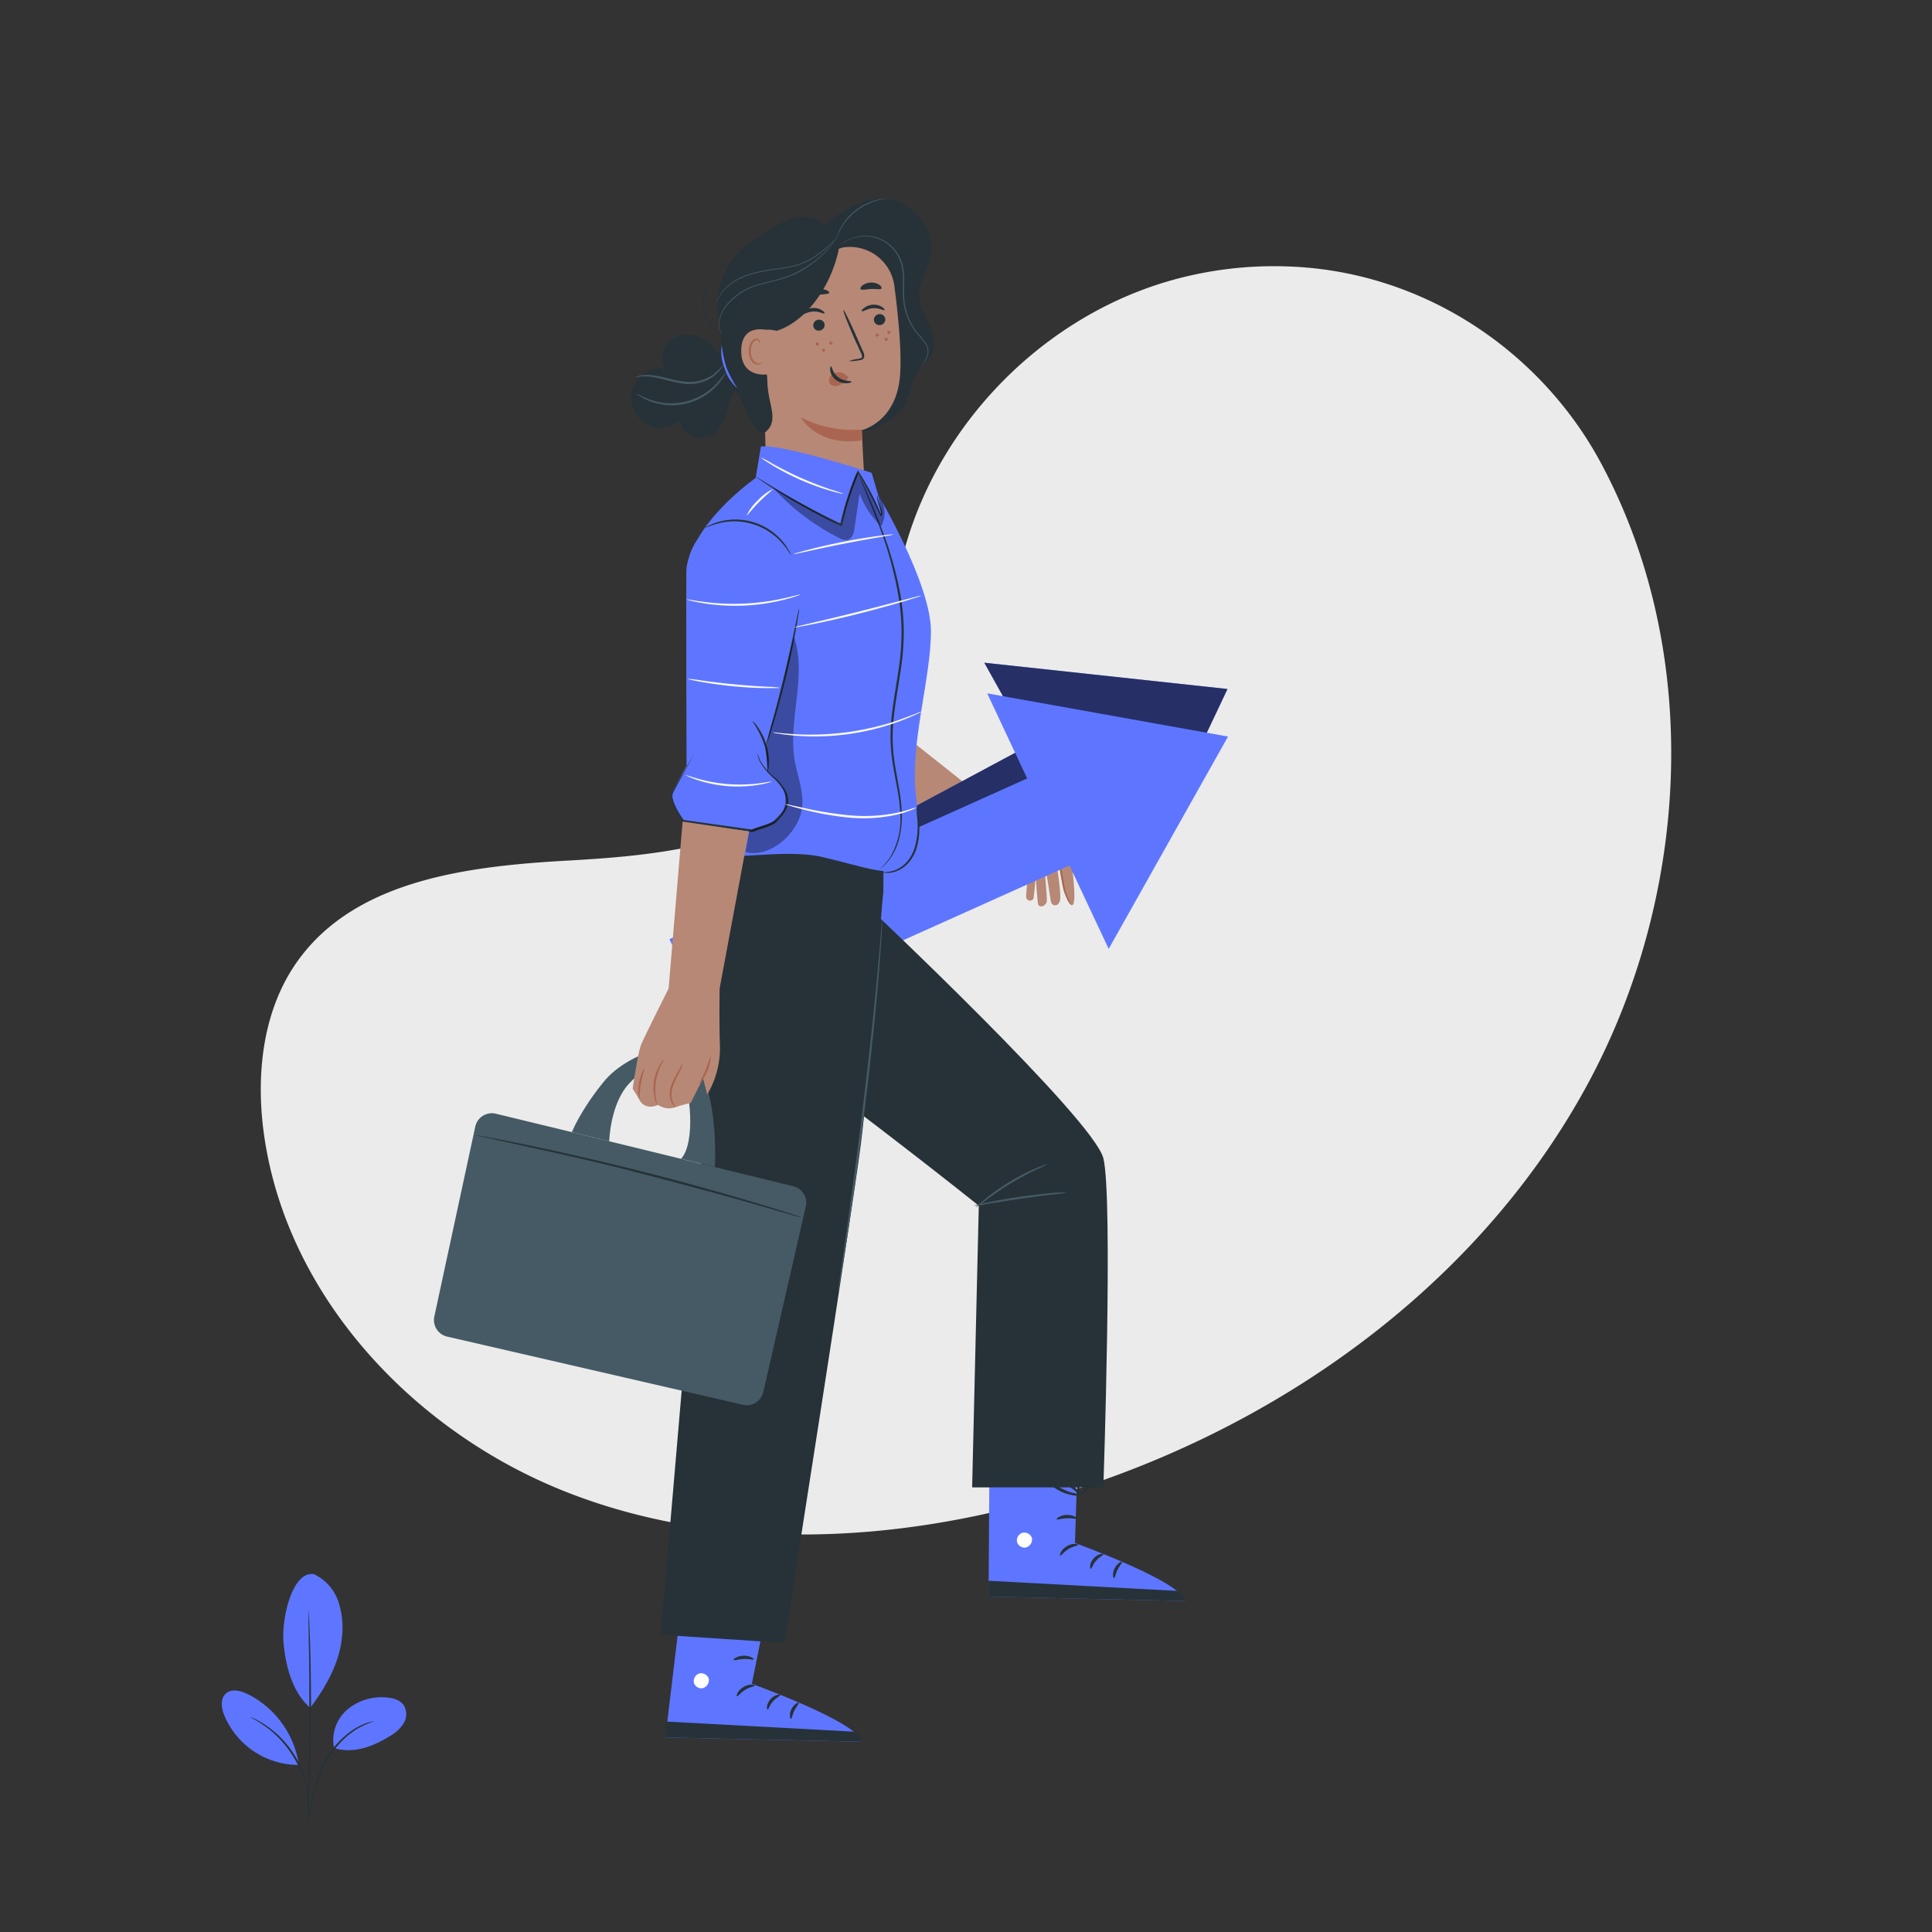 <svg xmlns="http://www.w3.org/2000/svg" viewBox="0 0 500 500"><rect x="0" y="0" width="500" height="500" fill="#333333" stroke="none"/><g id="freepik--background-simple--inject-581"><path d="M406.81,108h0c-17.17-23.08-43.68-37.71-72.43-39a98.12,98.12,0,0,0-33.11,4.1c-31.94,9.76-58.1,36.57-67.08,68.74-5.28,18.92-5.34,40.16-17.15,55.86-15.38,20.42-44.27,23.58-69.79,25S92.82,227.47,77.54,248c-9.57,12.83-11.45,30-9.18,45.88,6,42,39.09,77,78.59,92.4s84.18,13.11,124.86,1.2c57-16.69,109.33-53.29,138.14-105.2,27.45-49.46,31-113,4.28-162.62A95.84,95.84,0,0,0,406.81,108Z" style="fill:#ebebeb"></path></g><g id="freepik--Character--inject-581"><path d="M257.33,209.32s11.28,2.7,12.41,3.46,7.51,8.82,7.52,9.68,1.76,12.59,0,11.75-2.86-9.05-2.86-9.05l-.86-.87s1.14,7,.79,8.71-2.06,1.62-2.34.36-1.06-7.45-1.41-7.72.51,6.84.32,7.7c-.25,1.15-1.94,1.81-2.25.57-.19-.74-.63-7.56-.63-7.56a57.75,57.75,0,0,1-.57,6.22,1,1,0,0,1-1.87-.41c-.08-.79.44-4.87.33-5.93,0,0-.55-.85-2.7-1.07-1-.11-7.06-.1-8.07-3.4-.89-2.92-4.22-5-4.22-5Z" style="fill:#b78876"></path><path d="M277.25,234.2a5.49,5.49,0,0,1-1.22-1.84,12.35,12.35,0,0,1-.85-2.26c-.19-.88-.36-1.85-.55-2.87-.13-.75-.26-1.48-.37-2.17l.05.12a30.35,30.35,0,0,1-3.08-4.29,30.35,30.35,0,0,1,3.49,4l0,0V225c.13.68.26,1.4.4,2.15.18,1,.34,1.94.5,2.85a15.34,15.34,0,0,0,.71,2.22C276.89,233.44,277.32,234.15,277.25,234.2Z" style="fill:#aa6550"></path><path d="M259.87,213.29a2.32,2.32,0,0,0,.85,2.58c.74.63,1.67,1,2.45,1.58,2.33,1.73,3,5.11,5.44,6.73.33.22.82.4,1.11.12s.16-.71,0-1.06l-3.23-9.08" style="fill:#b78876"></path><path d="M266.53,214.16a4.05,4.05,0,0,1,.45,1c.26.62.61,1.52,1,2.64s.93,2.5,1.47,3.95l.42,1.15a1.89,1.89,0,0,1,.16,1.43.8.8,0,0,1-.8.43,1.6,1.6,0,0,1-.74-.26,6.4,6.4,0,0,1-1.09-.92,37.5,37.5,0,0,1-2.91-4.29,7.36,7.36,0,0,0-1.47-1.6c-.54-.41-1.13-.71-1.64-1a3.38,3.38,0,0,1-1.75-2.27,1.23,1.23,0,0,1,.21-1,2.64,2.64,0,0,0,0,1,3.26,3.26,0,0,0,1.75,2c.5.3,1.1.58,1.7,1a7.49,7.49,0,0,1,1.61,1.66,44.09,44.09,0,0,0,2.9,4.21,5.46,5.46,0,0,0,1,.83c.33.22.7.26.77.06s0-.63-.18-1l-.39-1.15c-.5-1.46-1-2.8-1.36-4s-.68-2.06-.87-2.7A3.37,3.37,0,0,1,266.53,214.16Z" style="fill:#aa6550"></path><polygon points="229.94 205.71 253.17 218.62 258.35 209.56 227.08 184.77 229.94 205.71" style="fill:#b78876"></polygon><polygon points="177.14 240.71 266.58 192.75 254.73 171.51 317.68 178.31 290.7 235.28 279.09 214.46 189.34 262.58 177.14 240.71" style="fill:#5E76FF"></polygon><polygon points="177.14 240.71 266.58 192.75 254.73 171.51 317.68 178.31 290.7 235.28 279.09 214.46 189.34 262.58 177.14 240.71" style="opacity:0.6"></polygon><polygon points="173.26 243.05 265.83 201.46 255.49 179.44 317.81 190.62 286.93 245.57 276.79 223.99 183.9 265.73 173.26 243.05" style="fill:#5E76FF"></polygon><path d="M177,409.65l-4.79,40,50.68,1.12c-.19-4.84-28.31-15-28.31-15l5.37-26.64Z" style="fill:#5E76FF"></path><path d="M181.05,433.08a2.08,2.08,0,0,0-1.48,2.33,2,2,0,0,0,2.3,1.49,2.19,2.19,0,0,0,1.56-2.47,2.07,2.07,0,0,0-2.57-1.29" style="fill:#fff"></path><path d="M172.2,449.64l.23-4.1,48.51,2.61s2.23,1,1.94,2.61Z" style="fill:#263238"></path><path d="M195.33,436.22c0,.25-1.26.33-2.49,1.1s-1.91,1.8-2.13,1.69.17-1.52,1.68-2.42S195.38,436,195.33,436.22Z" style="fill:#263238"></path><path d="M201.92,438.67c.05.24-1,.64-1.9,1.67s-1.13,2.12-1.37,2.11-.38-1.42.72-2.68S201.92,438.43,201.92,438.67Z" style="fill:#263238"></path><path d="M204.69,444.85c-.22,0-.54-1.19.13-2.53s1.83-1.86,1.93-1.65-.63.92-1.16,2S204.94,444.83,204.69,444.85Z" style="fill:#263238"></path><path d="M195.08,429.43c-.11.22-1.24-.14-2.64-.08s-2.5.48-2.62.27.94-1.08,2.59-1.13S195.2,429.24,195.08,429.43Z" style="fill:#263238"></path><path d="M196.11,423.37a4.84,4.84,0,0,1-2.54-.07,11.9,11.9,0,0,1-2.64-.87,12.38,12.38,0,0,1-1.44-.81,3,3,0,0,1-.75-.61,1.09,1.09,0,0,1-.09-1.32,1.37,1.37,0,0,1,1.1-.54,3.26,3.26,0,0,1,.95.15,9.1,9.1,0,0,1,1.57.58,9,9,0,0,1,2.3,1.58c1.16,1.12,1.54,2.05,1.45,2.1s-.67-.71-1.85-1.64a9.65,9.65,0,0,0-2.23-1.32,9.13,9.13,0,0,0-1.45-.48c-.53-.16-1-.17-1.13.07-.05.09-.06.12,0,.28a2.21,2.21,0,0,0,.55.45,13.39,13.39,0,0,0,1.33.8,14.64,14.64,0,0,0,2.43,1A18.82,18.82,0,0,1,196.11,423.37Z" style="fill:#263238"></path><path d="M195.78,423.72a4.07,4.07,0,0,1-.62-2.47,8.19,8.19,0,0,1,1.09-4.29,2.09,2.09,0,0,1,1.65-1.25,1.17,1.17,0,0,1,1,.73,3.34,3.34,0,0,1,.24.94,5.74,5.74,0,0,1,0,1.71,6,6,0,0,1-1.14,2.59c-1,1.29-2.06,1.57-2.08,1.48s.79-.58,1.58-1.83a5.93,5.93,0,0,0,.85-2.36,5.57,5.57,0,0,0,0-1.47c-.07-.54-.26-1-.47-.93s-.69.39-.9.81a8.48,8.48,0,0,0-.66,1.36,9.06,9.06,0,0,0-.55,2.52C195.67,422.75,195.92,423.68,195.78,423.72Z" style="fill:#263238"></path><path d="M256.12,372.55l-.29,40.66,50.69,1.12c-.2-4.84-28.32-15-28.32-15l.87-27.31Z" style="fill:#5E76FF"></path><path d="M264.69,396.66A2.07,2.07,0,0,0,263.2,399a2,2,0,0,0,2.3,1.49,2.17,2.17,0,0,0,1.56-2.47,2.07,2.07,0,0,0-2.56-1.29" style="fill:#fff"></path><path d="M255.83,413.21V409.1l48.74,2.62s2.23,1,1.95,2.61Z" style="fill:#263238"></path><path d="M279,399.79c0,.25-1.26.34-2.49,1.1s-1.91,1.8-2.13,1.7.17-1.53,1.68-2.43S279,399.57,279,399.79Z" style="fill:#263238"></path><path d="M285.55,402.24c.05.24-1,.64-1.89,1.67s-1.13,2.13-1.38,2.11-.37-1.42.72-2.68S285.55,402,285.55,402.24Z" style="fill:#263238"></path><path d="M288.33,408.42c-.23.05-.55-1.19.12-2.53s1.83-1.86,1.93-1.65-.63.92-1.16,2S288.57,408.4,288.33,408.42Z" style="fill:#263238"></path><path d="M278.71,393c-.11.22-1.24-.14-2.64-.08s-2.5.48-2.62.27.94-1.08,2.59-1.13S278.84,392.81,278.71,393Z" style="fill:#263238"></path><path d="M279.74,386.94a4.84,4.84,0,0,1-2.54-.07,11.19,11.19,0,0,1-2.63-.87,12.48,12.48,0,0,1-1.45-.81,3,3,0,0,1-.75-.61,1.07,1.07,0,0,1-.08-1.32,1.35,1.35,0,0,1,1.09-.54,3.57,3.57,0,0,1,.95.15,9.12,9.12,0,0,1,3.88,2.16c1.15,1.12,1.53,2.05,1.44,2.1s-.67-.71-1.84-1.63a10.35,10.35,0,0,0-2.24-1.33,8.8,8.8,0,0,0-1.45-.48c-.53-.15-1-.17-1.13.07s-.06.12.05.28a2.41,2.41,0,0,0,.55.45,14.65,14.65,0,0,0,1.33.8,13.82,13.82,0,0,0,2.43,1A18.82,18.82,0,0,1,279.74,386.94Z" style="fill:#263238"></path><path d="M279.41,387.29a4,4,0,0,1-.61-2.47,8.09,8.09,0,0,1,.4-2.77,8.45,8.45,0,0,1,.68-1.52,2.1,2.1,0,0,1,1.65-1.25,1.2,1.2,0,0,1,1,.73,3.42,3.42,0,0,1,.24.94,5.74,5.74,0,0,1,0,1.71,5.85,5.85,0,0,1-1.14,2.59c-1,1.3-2.06,1.57-2.08,1.48s.79-.58,1.58-1.83a5.64,5.64,0,0,0,.85-2.36,5.18,5.18,0,0,0,0-1.47c-.07-.54-.26-1-.47-.93s-.68.39-.9.82a7.74,7.74,0,0,0-.66,1.36,9.27,9.27,0,0,0-.55,2.52C279.3,386.32,279.55,387.25,279.41,387.29Z" style="fill:#263238"></path><path d="M228.61,230.94c-.37,1.83-3.65,48.17-5.84,65.32S203,425.19,203,425.19l-32-2.11s10.21-118.79,10.94-128.65-6.65-48.53-3.32-58.74,8.71-14.36,8.71-14.36l18.33-6.08,23,3.29Z" style="fill:#263238"></path><path d="M285.55,384.93s2.55-75,0-85.17-61-65.17-61-65.17L216,283.12s21.46,16.23,37.31,28.91l-1.72,72.9Z" style="fill:#263238"></path><path d="M228.3,238.11a1,1,0,0,1,0,.25c0,.2,0,.44,0,.73,0,.69-.09,1.63-.15,2.81-.13,2.44-.38,6-.73,10.32-.71,8.71-1.91,20.72-3.53,34s-3.29,25.19-4.61,33.83c-.66,4.32-1.23,7.8-1.64,10.21-.2,1.17-.37,2.1-.49,2.77l-.14.72a.81.81,0,0,1-.06.24.67.67,0,0,1,0-.25q0-.29.09-.72.15-1,.39-2.79c.36-2.46.86-5.95,1.47-10.24,1.23-8.64,2.85-20.6,4.46-33.83s2.88-25.22,3.68-33.92c.4-4.35.71-7.87.9-10.3.1-1.19.18-2.12.24-2.8,0-.3.06-.54.08-.73A1,1,0,0,1,228.3,238.11Z" style="fill:#455a64"></path><path d="M271.14,301.25a25.12,25.12,0,0,1-2.87,1.41c-1.78.85-4.2,2.1-6.77,3.65s-4.78,3.15-6.36,4.33a24.37,24.37,0,0,1-2.58,1.9s.19-.25.59-.64,1-.91,1.76-1.55a56.32,56.32,0,0,1,6.32-4.48,54.42,54.42,0,0,1,6.89-3.54c.92-.39,1.66-.68,2.19-.85A3,3,0,0,1,271.14,301.25Z" style="fill:#455a64"></path><path d="M276.05,308.61a25.5,25.5,0,0,1-3.52.52c-2.18.27-5.18.64-8.49,1.12s-6.29,1-8.46,1.31a25.41,25.41,0,0,1-3.52.49,4,4,0,0,1,.92-.28c.59-.15,1.46-.35,2.54-.57,2.14-.45,5.13-1,8.45-1.47s6.33-.79,8.52-1c1.1-.09,2-.14,2.6-.16A3.64,3.64,0,0,1,276.05,308.61Z" style="fill:#455a64"></path><path d="M186.13,92a10.94,10.94,0,0,0-5.72-5,7.34,7.34,0,0,0-7.28,1.35,5.56,5.56,0,0,0-.87,7.07,7.67,7.67,0,1,0,3.59,13.53,5.73,5.73,0,0,0,9.26,3.07c3.76-3.16,2.64-10.17,6.87-12.69" style="fill:#263238"></path><path d="M191.73,66.34c1.12-3.46,6.87-6.59,10-8.4,4.71-2.71,9.08-2.17,11.77.24,4.87-4.08,11.28-8,17.42-6.4s11.14,7.9,10,14.16c-.66,3.68-3.22,7-3.07,10.73.1,2.55,1.45,4.85,2.53,7.16s1.9,5,1,7.37c-.9,2.2-3.12,3.58-4.32,5.63-1,1.66-1.21,3.65-1.83,5.48-2.32,6.79-10.32,10.59-17.39,9.4s-13-6.51-16.29-12.86-4.44-13.62-4.83-20.78" style="fill:#263238"></path><path d="M197,71.24l1.41,56.55,25.37-2.34c-.43-6.88-.74-14.13-.74-14.13s8.76-2,9.85-13.73c.56-6-.41-15.79-1.43-23.59A11.6,11.6,0,0,0,218,64.07" style="fill:#b78876"></path><path d="M223,111.17A29.51,29.51,0,0,1,207.22,108s4.38,7.78,15.88,5.95Z" style="fill:#aa6550"></path><path d="M214.61,75.75c-.13.44-1.74.34-3.59.69s-3.34,1-3.62.58c-.12-.18.12-.6.7-1.06a6.11,6.11,0,0,1,2.64-1.12,6,6,0,0,1,2.85.15C214.3,75.22,214.66,75.54,214.61,75.75Z" style="fill:#263238"></path><path d="M228.13,74.65c-.26.38-1.38.07-2.71.14s-2.42.4-2.7,0c-.13-.18,0-.55.49-.93a3.77,3.77,0,0,1,2.16-.73,3.67,3.67,0,0,1,2.2.59C228.06,74.1,228.24,74.46,228.13,74.65Z" style="fill:#263238"></path><path d="M215.46,88.78a.42.42,0,1,1-.42-.42A.42.42,0,0,1,215.46,88.78Z" style="fill:#aa6550"></path><path d="M227.44,86.71a.42.42,0,1,1-.42-.43A.42.42,0,0,1,227.44,86.71Z" style="fill:#aa6550"></path><path d="M229.78,87.81a.42.42,0,1,1-.42-.42A.42.42,0,0,1,229.78,87.81Z" style="fill:#aa6550"></path><path d="M230.5,86a.43.43,0,1,1-.43-.42A.42.42,0,0,1,230.5,86Z" style="fill:#aa6550"></path><path d="M213.52,90.65a.42.42,0,0,1-.42.43.43.43,0,0,1,0-.85A.42.42,0,0,1,213.52,90.65Z" style="fill:#aa6550"></path><path d="M211.94,89a.43.43,0,1,1-.43-.42A.42.42,0,0,1,211.94,89Z" style="fill:#aa6550"></path><path d="M217.41,62.27c-1,9.21-7.57,20.55-16.41,23.35-8.39-2-2.48,6.46-2.41,13,.07,6.07,3.3,10.22-.63,13.31-3.25.79-5.13-8.11-7.54-10.6s-4.72-5.55-4.54-9c.08-1.62.71-3.17.8-4.79a23.51,23.51,0,0,0-.79-5.31,20.26,20.26,0,0,1,9.47-20.34,22.24,22.24,0,0,1,22.68.37" style="fill:#263238"></path><path d="M187,86.65a1.66,1.66,0,0,1-.29-.32,3.31,3.31,0,0,1-.53-1.13,6.65,6.65,0,0,1,.67-4.49,8.55,8.55,0,0,1,1.84-2.58,17.29,17.29,0,0,1,2.78-2.37A15,15,0,0,1,195,74c1.32-.45,2.72-.8,4.15-1.16s2.82-.71,4.13-1.17A25.39,25.39,0,0,0,207,70a27.24,27.24,0,0,0,8.61-7.21c.34-.42.58-.77.75-1a3.66,3.66,0,0,1,.27-.35,1.93,1.93,0,0,1-.23.38c-.15.23-.38.59-.71,1a25,25,0,0,1-3.05,3.41,26.64,26.64,0,0,1-5.53,4,25.71,25.71,0,0,1-3.68,1.62c-1.32.46-2.72.82-4.15,1.18s-2.83.7-4.14,1.15A14.35,14.35,0,0,0,191.55,76a17.13,17.13,0,0,0-2.75,2.31A8.69,8.69,0,0,0,187,80.79a6.64,6.64,0,0,0-.74,4.38A3.89,3.89,0,0,0,187,86.65Z" style="fill:#455a64"></path><path d="M216.59,61.49a1.87,1.87,0,0,1-.24.3l-.73.79a32,32,0,0,1-3,2.68,20.27,20.27,0,0,1-5,3,19.23,19.23,0,0,1-3.38.92c-1.18.23-2.42.42-3.69.61a41.62,41.62,0,0,0-7,1.48,15.52,15.52,0,0,0-5.09,2.81A10,10,0,0,0,186,77.19c-.2.42-.35.75-.43,1l-.14.35a1.6,1.6,0,0,1,.09-.36,6.56,6.56,0,0,1,.38-1A9.72,9.72,0,0,1,188.31,74a15.17,15.17,0,0,1,5.13-2.9,39.84,39.84,0,0,1,7.07-1.51c1.27-.19,2.5-.38,3.68-.61a19.41,19.41,0,0,0,3.34-.89,20.81,20.81,0,0,0,5-3,36.28,36.28,0,0,0,3-2.6l.77-.76Z" style="fill:#455a64"></path><path d="M229.54,51.41c0,.06-1,.09-2.54.5-.39.11-.8.23-1.24.4s-.9.37-1.38.58a15.59,15.59,0,0,0-5.31,4.22c-.32.42-.63.81-.88,1.21a9.83,9.83,0,0,0-.66,1.12c-.75,1.41-1,2.38-1.07,2.36a3.42,3.42,0,0,1,.18-.68,5.57,5.57,0,0,1,.27-.77A14.37,14.37,0,0,1,218,58.2a14.16,14.16,0,0,1,.87-1.24,15.79,15.79,0,0,1,2.45-2.46,16.12,16.12,0,0,1,2.95-1.83,14.37,14.37,0,0,1,1.41-.57c.44-.16.87-.27,1.26-.37s.76-.15,1.07-.21a5.65,5.65,0,0,1,.82-.09A3.4,3.4,0,0,1,229.54,51.41Z" style="fill:#455a64"></path><path d="M237.75,95.43s0,0,.07-.1l.25-.28c.21-.25.53-.61.89-1.12a6.31,6.31,0,0,0,1-2,3.45,3.45,0,0,0,.1-1.37,3.74,3.74,0,0,0-.52-1.45,25.21,25.21,0,0,0-2.28-2.82,16.42,16.42,0,0,1-2.18-3.59,16.23,16.23,0,0,1-1.26-4.46,34.19,34.19,0,0,1-.13-5,17,17,0,0,0-.45-4.88A10,10,0,0,0,227.75,62a9.37,9.37,0,0,0-3.49-.8,10.17,10.17,0,0,0-5.06,1.11,11.36,11.36,0,0,0-1.22.73l-.31.22-.11.07a7,7,0,0,1,1.59-1.11,10.16,10.16,0,0,1,5.11-1.21,9.48,9.48,0,0,1,3.58.79,10.26,10.26,0,0,1,5.69,6.49,17.68,17.68,0,0,1,.46,5,34.85,34.85,0,0,0,.12,4.93,15.88,15.88,0,0,0,1.23,4.4,16.2,16.2,0,0,0,2.12,3.55A26.24,26.24,0,0,1,239.73,89a3.94,3.94,0,0,1,.53,1.53,3.53,3.53,0,0,1-.13,1.43,6.38,6.38,0,0,1-1.08,2c-.39.49-.72.85-.94,1.08l-.27.27Z" style="fill:#455a64"></path><path d="M187.56,87.3s-.05,0-.13,0l-.35-.19a9.75,9.75,0,0,1-1.27-.87,10.74,10.74,0,0,1-3.28-4.57,10.6,10.6,0,0,1,3.59-12.05,14.92,14.92,0,0,1,4.78-2.35,27.39,27.39,0,0,1,5.25-1c1.71-.16,3.36-.24,4.93-.35a41.49,41.49,0,0,0,4.44-.5,19.93,19.93,0,0,0,3.74-1,13.41,13.41,0,0,0,4.71-3,10.11,10.11,0,0,0,1-1.17l.23-.32c.06-.07.08-.11.09-.1a8.19,8.19,0,0,1-1.23,1.66,13.11,13.11,0,0,1-4.73,3.08,20.66,20.66,0,0,1-3.76,1,39.57,39.57,0,0,1-4.46.52c-3.14.25-6.64.28-10.12,1.32a14.49,14.49,0,0,0-4.7,2.29,10.42,10.42,0,0,0-3.57,11.79,10.83,10.83,0,0,0,3.17,4.55,11.3,11.3,0,0,0,1.22.91l.34.2Z" style="fill:#263238"></path><path d="M229.11,82.56a1.47,1.47,0,0,1-1.35,1.56,1.41,1.41,0,0,1-1.59-1.25,1.48,1.48,0,0,1,1.34-1.57A1.43,1.43,0,0,1,229.11,82.56Z" style="fill:#263238"></path><path d="M228.91,80.25c-.17.2-1.34-.57-2.93-.48s-2.71,1-2.9.76.08-.44.57-.84a4.05,4.05,0,0,1,2.31-.84,3.86,3.86,0,0,1,2.34.62C228.81,79.82,229,80.16,228.91,80.25Z" style="fill:#263238"></path><path d="M213.41,84a1.48,1.48,0,0,1-1.35,1.56,1.4,1.4,0,0,1-1.59-1.25,1.48,1.48,0,0,1,1.34-1.57A1.43,1.43,0,0,1,213.41,84Z" style="fill:#263238"></path><path d="M213.37,81.11c-.17.2-1.33-.57-2.92-.48s-2.72.94-2.9.76.08-.44.57-.84a4.09,4.09,0,0,1,2.3-.85,4,4,0,0,1,2.35.62C213.27,80.67,213.46,81,213.37,81.11Z" style="fill:#263238"></path><path d="M219.69,93.45a11.38,11.38,0,0,1,2.56-.6c.4-.06.78-.16.84-.44a2.09,2.09,0,0,0-.34-1.19c-.43-1-.89-2-1.37-3-1.9-4.32-3.3-7.88-3.12-8s1.85,3.36,3.76,7.68c.46,1.06.89,2.08,1.31,3a2.36,2.36,0,0,1,.3,1.58,1,1,0,0,1-.64.63,2.69,2.69,0,0,1-.68.13A9.86,9.86,0,0,1,219.69,93.45Z" style="fill:#263238"></path><path d="M219.22,97.33a2.87,2.87,0,0,0-2.63-.93,2.63,2.63,0,0,0-1.75,1.06,1.67,1.67,0,0,0,0,1.91,1.92,1.92,0,0,0,2.11.41,5.89,5.89,0,0,0,2-1.32,1.65,1.65,0,0,0,.43-.49.54.54,0,0,0,0-.6" style="fill:#aa6550"></path><path d="M215.06,94.8c.26,0,.36,1.7,1.9,2.85s3.37.86,3.4,1.1-.39.36-1.17.42a4.29,4.29,0,0,1-2.83-.82A3.8,3.8,0,0,1,214.88,96C214.78,95.24,215,94.8,215.06,94.8Z" style="fill:#263238"></path><path d="M199.51,85.68c-.19-.09-7.6-2.61-7.68,5.06s7.63,6.16,7.64,5.94S199.51,85.68,199.51,85.68Z" style="fill:#b78876"></path><path d="M197.16,93.75s-.13.1-.36.2a1.35,1.35,0,0,1-1,0,3.32,3.32,0,0,1-1.49-3,4.35,4.35,0,0,1,.39-1.91,1.52,1.52,0,0,1,1-1,.67.67,0,0,1,.78.37c.1.21.05.37.09.38s.17-.13.11-.44a.84.84,0,0,0-.3-.49,1,1,0,0,0-.73-.2,1.88,1.88,0,0,0-1.41,1.17,4.62,4.62,0,0,0-.49,2.14c0,1.54.81,3,1.91,3.33a1.5,1.5,0,0,0,1.23-.19C197.15,93.94,197.19,93.77,197.16,93.75Z" style="fill:#aa6550"></path><path d="M190.83,100.49a11.61,11.61,0,0,1-3.31-5.15,11.65,11.65,0,0,1-.74-6.08,31.62,31.62,0,0,0,1.23,5.9A31.51,31.51,0,0,0,190.83,100.49Z" style="fill:#5E76FF"></path><path d="M195.56,123.71s-17.12,11.84-17.85,24.61,9.67,50.51,9.67,50.51-5.48,17.52-2.92,21.17,17.51-.73,28.46,1.82,17.88,5.48,21.16,2.19,4.38-5.47,2.92-18.61,3.93-29.88,3.93-42c0-12.41-13.65-35.27-13.65-35.27l-1.69-5.76s-23.19-7.54-28.67-6.81Z" style="fill:#5E76FF"></path><path d="M177.68,146.84c-.19,1.11,0,51.28,0,51.28L174,205c-.35,2.4.92,4.89,2.78,7.42l19.75,2.81,6.63-8.46-5.94-9.45,11-41.82s4.09-8.46-1.63-16.09S180.62,129.41,177.68,146.84Z" style="fill:#5E76FF"></path><path d="M204.71,143.64c-.09.05-.7-1.29-2.23-3a16.42,16.42,0,0,0-16.36-5.24c-2.27.55-3.54,1.28-3.58,1.19a3.2,3.2,0,0,1,.87-.54,14.37,14.37,0,0,1,2.61-1,15.93,15.93,0,0,1,16.74,5.35,14.41,14.41,0,0,1,1.55,2.33A3.46,3.46,0,0,1,204.71,143.64Z" style="fill:#263238"></path><path d="M179.62,195a1.37,1.37,0,0,1-.15.35l-.49.95c-.47.89-1.12,2.08-1.92,3.57s-1.88,3.38-2.94,5.45c-.31,1,.22,2.31.75,3.47A24.9,24.9,0,0,0,177,212.3l-.16-.1L189.67,214l5,.72-.15,0c1.87-.77,3.73-1.16,5.32-2a2.83,2.83,0,0,0,.51-.34c.16-.14.32-.31.48-.47.31-.31.61-.63.89-.95A8.31,8.31,0,0,0,203.1,209a4.66,4.66,0,0,0,.38-2.25,6,6,0,0,0-.65-2.08,13.47,13.47,0,0,0-2.47-3.14,16.82,16.82,0,0,1-3.74-4.47,5.74,5.74,0,0,1-.5-1.5,1.76,1.76,0,0,1,0-.55,8,8,0,0,0,.7,2,17.71,17.71,0,0,0,3.82,4.31,13.61,13.61,0,0,1,2.58,3.19,6,6,0,0,1,.72,2.23,4.84,4.84,0,0,1-.39,2.47,8.49,8.49,0,0,1-1.43,2.2c-.29.33-.59.66-.91,1l-.48.49a3.32,3.32,0,0,1-.62.41c-1.67.87-3.57,1.27-5.32,2l-.08,0h-.07l-5-.71-12.85-1.85-.11,0,0-.08a25.78,25.78,0,0,1-2.12-3.64,13.1,13.1,0,0,1-.7-1.86,3.55,3.55,0,0,1,0-1.94c1.14-2.15,2.21-3.92,3.07-5.45s1.53-2.64,2-3.5c.22-.37.4-.68.55-.92A1.58,1.58,0,0,1,179.62,195Z" style="fill:#263238"></path><path d="M194.63,186.53a5.71,5.71,0,0,1,1.44,1.56,15.41,15.41,0,0,1,2.88,9.7,6.22,6.22,0,0,1-.35,2.09,25.31,25.31,0,0,0-.77-7A24.62,24.62,0,0,0,194.63,186.53Z" style="fill:#263238"></path><path d="M206.8,157.51a7,7,0,0,1-.16,1.45c-.13.93-.35,2.27-.65,3.92-.59,3.3-1.51,7.84-2.72,12.81s-2.47,9.43-3.46,12.63c-.49,1.6-.91,2.89-1.22,3.77a7.28,7.28,0,0,1-.53,1.36,9.19,9.19,0,0,1,.33-1.42l1.07-3.82c.89-3.22,2.1-7.68,3.31-12.65s2.18-9.48,2.86-12.75c.33-1.57.6-2.87.81-3.89A7.51,7.51,0,0,1,206.8,157.51Z" style="fill:#263238"></path><path d="M227.28,128.17a.47.47,0,0,0-.14.32,3.2,3.2,0,0,0,.18,1c.14.45.34,1,.56,1.64.11.32.23.67.33,1.05a5.7,5.7,0,0,1,.11.62.75.75,0,0,1-.26.72l-.15.1-.07-.19a69.76,69.76,0,0,0-6-11.1l.43,0a75.35,75.35,0,0,0-3.5,10.13c-.32,1.18-.6,2.35-.84,3.46l-.07.32-.29-.14a164.93,164.93,0,0,1-15.87-8.66c-1.93-1.2-3.46-2.21-4.5-2.92l-1.19-.83c-.27-.19-.4-.3-.39-.32a2.24,2.24,0,0,1,.44.24l1.24.75c1.07.66,2.63,1.62,4.58,2.78,3.91,2.33,9.45,5.42,15.91,8.49l-.37.18c.24-1.12.53-2.3.84-3.48a72.56,72.56,0,0,1,3.56-10.19l.19-.43.24.4a64.43,64.43,0,0,1,5.83,11.25l-.21-.08c.09,0,.12-.25.11-.43a3.56,3.56,0,0,0-.09-.57c-.08-.37-.19-.72-.29-1.05-.2-.65-.37-1.2-.48-1.67a2.84,2.84,0,0,1-.11-1.09C227.11,128.2,227.29,128.15,227.28,128.17Z" style="fill:#263238"></path><path d="M222.13,122.58a1.24,1.24,0,0,1,.13.25l.34.72,1.27,2.82c1.08,2.46,2.63,6,4.33,10.52a96.26,96.26,0,0,1,4.69,16.2,59.15,59.15,0,0,1,1,9.93,64.19,64.19,0,0,1-.82,10.68c-.53,3.63-1.19,7.15-1.6,10.56a47.27,47.27,0,0,0-.32,9.88c.26,3.15.87,6.1,1.35,8.88a51.16,51.16,0,0,1,.9,7.82,23.82,23.82,0,0,1-.76,6.46,16,16,0,0,1-2,4.49,12.9,12.9,0,0,1-2,2.37c-.27.23-.49.39-.63.51a.86.86,0,0,1-.22.15,15.29,15.29,0,0,0,2.68-3.14,19.65,19.65,0,0,0,2.55-10.83,52.27,52.27,0,0,0-1-7.75c-.5-2.77-1.13-5.73-1.41-8.91a47.53,47.53,0,0,1,.3-10c.4-3.44,1.06-7,1.59-10.57a64.66,64.66,0,0,0,.82-10.6,58.36,58.36,0,0,0-1-9.85A97.64,97.64,0,0,0,227.85,137c-1.64-4.5-3.15-8.08-4.17-10.56-.5-1.21-.89-2.17-1.17-2.86l-.3-.74A1,1,0,0,1,222.13,122.58Z" style="fill:#263238"></path><g style="opacity:0.37"><path d="M205.55,196c-1.43-10.07,3.34-21.7-.11-31.26-2.06,8-3,15.07-5.43,21.78-1.21,3.4-1.47,6.67-1.59,6.25-.45-1.59.22,6.77.22,6.77a47.45,47.45,0,0,1,3.79,4,7.81,7.81,0,0,1-.41,7.7c-1.39,2-5.88,2.66-8.09,3.69l-1,5.57c6.4,1.67,13.8-4.9,14.64-11.47C208.1,204.69,206.17,200.4,205.55,196Z"></path></g><g style="opacity:0.37"><path d="M215.21,134.77c.86.5,1.73,1,2.6,1.48a66.14,66.14,0,0,1,3.87-13.87c2.47,3.43,5.07,7.28,6.5,11.26,0-.7-.94-5.21-.9-5.47a7.26,7.26,0,0,1,.8,8,21.05,21.05,0,0,1-5.61-8.47l-1.32,9c-.18,1.21-.55,2.66-1.73,3a3.2,3.2,0,0,1-2.26-.48,58.73,58.73,0,0,1-17.11-13Z"></path></g><path d="M237.21,208.6a3.46,3.46,0,0,1,.2.87c.1.56.23,1.37.34,2.39a18.16,18.16,0,0,1-.64,8,10.17,10.17,0,0,1-2.33,3.8,8.21,8.21,0,0,1-3.1,1.92,6.55,6.55,0,0,1-2.42.33,2.33,2.33,0,0,1-.88-.18,8.91,8.91,0,0,0,3.18-.5,8.06,8.06,0,0,0,2.88-1.91,10.14,10.14,0,0,0,2.18-3.63,19.81,19.81,0,0,0,.77-7.77A26,26,0,0,1,237.21,208.6Z" style="fill:#263238"></path><path d="M172.77,270.89s-10.61,1.77-16.63,9.2S148,293,148,293l9.67,2.36s.2-9.64,5.15-14.95,11.09-7.34,13.44-3.18,3.89,18.45,0,22.66L185,302S186.91,271.6,172.77,270.89Z" style="fill:#455a64"></path><path d="M175.68,250.6s-9,17.73-9.82,19.91-2.13,11.22-2.13,11.22l1.63,2.66s1.19,3.09,4.78,1.62c.41-.17,1.85,1.52,4.76.5a38.62,38.62,0,0,1,3.85-1.07l3.2-6.36,1.08,4.18a23.61,23.61,0,0,0,3.29-12.75c-.28-7.36,0-19.91,0-19.91Z" style="fill:#b78876"></path><path d="M176.62,275.28a4.42,4.42,0,0,1-.56,1.72c-.44,1-1.25,2.35-1.81,3.9a6,6,0,0,0-.19,4.08,8,8,0,0,0,.84,1.53c0,.05-.7-.32-1.19-1.39a5,5,0,0,1-.4-2,7.06,7.06,0,0,1,.45-2.41,26.12,26.12,0,0,1,2-3.89A11.07,11.07,0,0,1,176.62,275.28Z" style="fill:#aa6550"></path><path d="M172,274.08A14.47,14.47,0,0,0,170.14,286a4.16,4.16,0,0,1-.7-1.73,11.57,11.57,0,0,1-.19-4.51,11.37,11.37,0,0,1,1.55-4.25A4.41,4.41,0,0,1,172,274.08Z" style="fill:#aa6550"></path><path d="M183.94,273.29a11.29,11.29,0,0,1-3,7.17c-.12-.09.83-1.55,1.64-3.52S183.79,273.26,183.94,273.29Z" style="fill:#aa6550"></path><path d="M165.36,284.39a12.27,12.27,0,0,1,1.41-8c.14.06-.5,1.78-.88,4S165.51,284.38,165.36,284.39Z" style="fill:#aa6550"></path><path d="M123,291.58a4.39,4.39,0,0,1,5.34-3.35L148,293l57.29,14a4.4,4.4,0,0,1,3.25,5.26l-11,48a4.39,4.39,0,0,1-5.27,3.3l-76.55-17.65a4.4,4.4,0,0,1-3.31-5.22Z" style="fill:#455a64"></path><path d="M207.29,315.06a4.88,4.88,0,0,1-.85-.2l-2.43-.69-8.92-2.58c-7.54-2.16-18-5-29.57-8s-22.16-5.34-29.82-7l-9.07-2-2.47-.54a4.94,4.94,0,0,1-.85-.23,6.25,6.25,0,0,1,.87.12l2.49.45c2.15.4,5.27,1,9.11,1.8,7.68,1.58,18.26,3.94,29.87,6.86s22,5.88,29.54,8.13c3.76,1.13,6.79,2.07,8.88,2.74l2.4.79A6.56,6.56,0,0,1,207.29,315.06Z" style="fill:#263238"></path><polygon points="176.66 212.62 172.95 256.88 186.04 256.88 193.81 215.16 176.66 212.62" style="fill:#b78876"></polygon><path d="M207.15,153.84a5.44,5.44,0,0,1-1.09.44c-.71.26-1.76.57-3.07.91a52.13,52.13,0,0,1-10.44,1.54,51.54,51.54,0,0,1-10.53-.61c-1.34-.22-2.41-.44-3.14-.64a4.36,4.36,0,0,1-1.12-.34c0-.09,1.65.27,4.31.61a59.46,59.46,0,0,0,20.83-.92C205.53,154.25,207.12,153.76,207.15,153.84Z" style="fill:#fafafa"></path><path d="M201.88,178a3.84,3.84,0,0,1-.95.08c-.61,0-1.5,0-2.59,0-2.18,0-5.19-.15-8.51-.47s-6.3-.76-8.45-1.15c-1.07-.2-1.94-.37-2.53-.51a3.12,3.12,0,0,1-.91-.27,30.29,30.29,0,0,1,3.5.41c2.16.3,5.14.68,8.44,1s6.3.51,8.48.63A27.31,27.31,0,0,1,201.88,178Z" style="fill:#fafafa"></path><path d="M199.71,202.27a3.39,3.39,0,0,1-.84.29,22.24,22.24,0,0,1-2.39.52,33.49,33.49,0,0,1-8,.38,34,34,0,0,1-7.91-1.56c-1-.33-1.75-.63-2.28-.87s-.81-.38-.79-.42,1.22.38,3.18.94a41.58,41.58,0,0,0,7.84,1.39,41.15,41.15,0,0,0,8-.22C198.45,202.46,199.69,202.18,199.71,202.27Z" style="fill:#fafafa"></path><path d="M238.66,184.08a9.27,9.27,0,0,1-1.39.72c-.9.45-2.25,1-3.93,1.67a61,61,0,0,1-6,1.94A63.37,63.37,0,0,1,212,190.57a61.09,61.09,0,0,1-6.33-.19c-1.8-.16-3.25-.34-4.24-.52a7.84,7.84,0,0,1-1.53-.32,10,10,0,0,1,1.56.12c1,.12,2.44.24,4.23.35s3.93.14,6.3.08a76.08,76.08,0,0,0,7.67-.65c2.71-.39,5.26-.92,7.56-1.49s4.34-1.22,6-1.83,3-1.11,4-1.5A7.86,7.86,0,0,1,238.66,184.08Z" style="fill:#fafafa"></path><path d="M238.43,154.14a6.77,6.77,0,0,1-1.25.47c-.81.27-2,.64-3.47,1.08-2.94.88-7,2-11.56,3.16s-8.68,2.05-11.69,2.66c-1.5.31-2.72.54-3.57.68a6.93,6.93,0,0,1-1.32.18,6,6,0,0,1,1.28-.38l3.53-.84c3-.7,7.11-1.67,11.64-2.81s8.63-2.22,11.59-3l3.51-.92A5.93,5.93,0,0,1,238.43,154.14Z" style="fill:#fafafa"></path><path d="M231.21,138.31a3.93,3.93,0,0,1-1,.25l-2.78.49c-2.35.41-5.6,1-9.17,1.69s-6.78,1.4-9.11,1.91l-2.77.59a4,4,0,0,1-1,.16,3.82,3.82,0,0,1,1-.35c.64-.2,1.57-.46,2.73-.76,2.31-.6,5.53-1.36,9.1-2.07s6.84-1.22,9.21-1.53c1.18-.16,2.14-.27,2.81-.33A4.1,4.1,0,0,1,231.21,138.31Z" style="fill:#fafafa"></path><path d="M200,126.6c.09.12-1.65,1.4-3.51,3.28s-3.13,3.61-3.25,3.53a12.15,12.15,0,0,1,2.88-3.9A12.29,12.29,0,0,1,200,126.6Z" style="fill:#fafafa"></path><path d="M218.25,127.78a3.07,3.07,0,0,1-.91-.14c-.58-.13-1.42-.34-2.44-.63a61.19,61.19,0,0,1-7.78-2.84,62.43,62.43,0,0,1-7.35-3.83c-.91-.56-1.62-1-2.11-1.37a3.43,3.43,0,0,1-.72-.58,30.39,30.39,0,0,1,3,1.63c1.85,1,4.43,2.37,7.38,3.67s5.68,2.3,7.68,3A29.21,29.21,0,0,1,218.25,127.78Z" style="fill:#fafafa"></path><path d="M237.2,209a7.13,7.13,0,0,1-1.24.59,25.91,25.91,0,0,1-3.55,1.16,39.18,39.18,0,0,1-12.27.88A76.72,76.72,0,0,1,208,209.52c-1.53-.38-2.76-.71-3.6-1a5.74,5.74,0,0,1-1.3-.42,7.83,7.83,0,0,1,1.35.23l3.63.78a93.11,93.11,0,0,0,12.09,1.92,42.28,42.28,0,0,0,12.14-.72,34.73,34.73,0,0,0,3.57-1A7,7,0,0,1,237.2,209Z" style="fill:#fafafa"></path><path d="M187.8,96.39a3.45,3.45,0,0,1-.47,1,13.61,13.61,0,0,1-1.73,2.32A15.87,15.87,0,0,1,168,103.75a13.49,13.49,0,0,1-2.57-1.32,3.18,3.18,0,0,1-.84-.65,34.81,34.81,0,0,0,3.54,1.62,16.2,16.2,0,0,0,17.2-4A38,38,0,0,0,187.8,96.39Z" style="fill:#455a64"></path><path d="M164.34,97.63a3.51,3.51,0,0,1,.92-.35,9.68,9.68,0,0,1,2.68-.24,21.41,21.41,0,0,1,3.93.64c1.45.33,3,.77,4.7,1a11.34,11.34,0,0,0,4.68-.19,10.89,10.89,0,0,0,3.47-1.67,17,17,0,0,0,2.55-2.52,2.48,2.48,0,0,1-.48.86,9.61,9.61,0,0,1-1.85,2A10.36,10.36,0,0,1,181.38,99a11.33,11.33,0,0,1-4.89.25,48.49,48.49,0,0,1-4.73-1.07,25.14,25.14,0,0,0-3.84-.73A14.43,14.43,0,0,0,164.34,97.63Z" style="fill:#455a64"></path></g><g id="freepik--Plant--inject-581"><path d="M81.26,407.4a12.18,12.18,0,0,1,6.33,7.17,21.54,21.54,0,0,1,.84,9.71c-.71,6.31-4.3,12.67-8.15,17.71-5.31-4.63-6.54-12.71-6.9-16.85-.57-6.55,2.37-18.72,7.88-17.74" style="fill:#5E76FF"></path><path d="M86.45,452.4a10.42,10.42,0,0,1,3.37-9.91A13.81,13.81,0,0,1,100,439.3c1.69.13,3.51.62,4.48,2a4.48,4.48,0,0,1,.07,4.52,9.22,9.22,0,0,1-3.35,3.3c-4.6,2.88-9.58,4.83-14.78,3.27" style="fill:#5E76FF"></path><path d="M79.64,471.73a7.58,7.58,0,0,1,.19-1.29c.17-.91.38-2.09.64-3.5a36.75,36.75,0,0,1,3.61-11.19,22.45,22.45,0,0,1,8-8.53,15.21,15.21,0,0,1,3.28-1.45c.4-.13.72-.18.94-.24s.33-.06.33,0a23.89,23.89,0,0,0-4.38,2A23.12,23.12,0,0,0,84.49,456a39.41,39.41,0,0,0-3.7,11c-.32,1.47-.58,2.66-.79,3.48A6.83,6.83,0,0,1,79.64,471.73Z" style="fill:#263238"></path><path d="M79.84,416.86a2.93,2.93,0,0,1,.06.57c0,.42.06,1,.1,1.62.08,1.42.16,3.46.24,6,.16,5,.29,12,.26,19.74s-.22,14.7-.43,19.75c-.1,2.53-.21,4.57-.29,6,0,.67-.08,1.21-.11,1.63a3.1,3.1,0,0,1-.07.56,2.12,2.12,0,0,1,0-.57q0-.63,0-1.62c0-1.47.08-3.5.14-6,.13-5,.27-12,.3-19.74s0-14.68-.13-19.74c0-2.48-.07-4.51-.09-6,0-.67,0-1.21,0-1.63A2.12,2.12,0,0,1,79.84,416.86Z" style="fill:#263238"></path><path d="M77.26,456.24A24.38,24.38,0,0,0,64,438.38c-1.78-.85-4.1-1.41-5.55-.09S57.26,442,58,443.82a20.84,20.84,0,0,0,19.16,12.94" style="fill:#5E76FF"></path><path d="M64.81,444.36a5.65,5.65,0,0,1,1.12.49,11.89,11.89,0,0,1,1.28.68,18.38,18.38,0,0,1,1.62,1,22,22,0,0,1,1.85,1.4,22.64,22.64,0,0,1,2,1.79,26.9,26.9,0,0,1,3.75,4.82,26.43,26.43,0,0,1,2.47,5.58,22.19,22.19,0,0,1,.63,2.6,21.41,21.41,0,0,1,.32,2.3c.09.7.06,1.35.09,1.91a12.3,12.3,0,0,1,0,1.44,7,7,0,0,1-.13,1.22c-.11,0,.07-1.75-.24-4.54a19.24,19.24,0,0,0-.37-2.26,23.76,23.76,0,0,0-.65-2.54A27.28,27.28,0,0,0,76,454.78,28.6,28.6,0,0,0,72.35,450a24.16,24.16,0,0,0-1.91-1.8,22.17,22.17,0,0,0-1.8-1.42C66.36,445.17,64.76,444.44,64.81,444.36Z" style="fill:#263238"></path></g></svg>